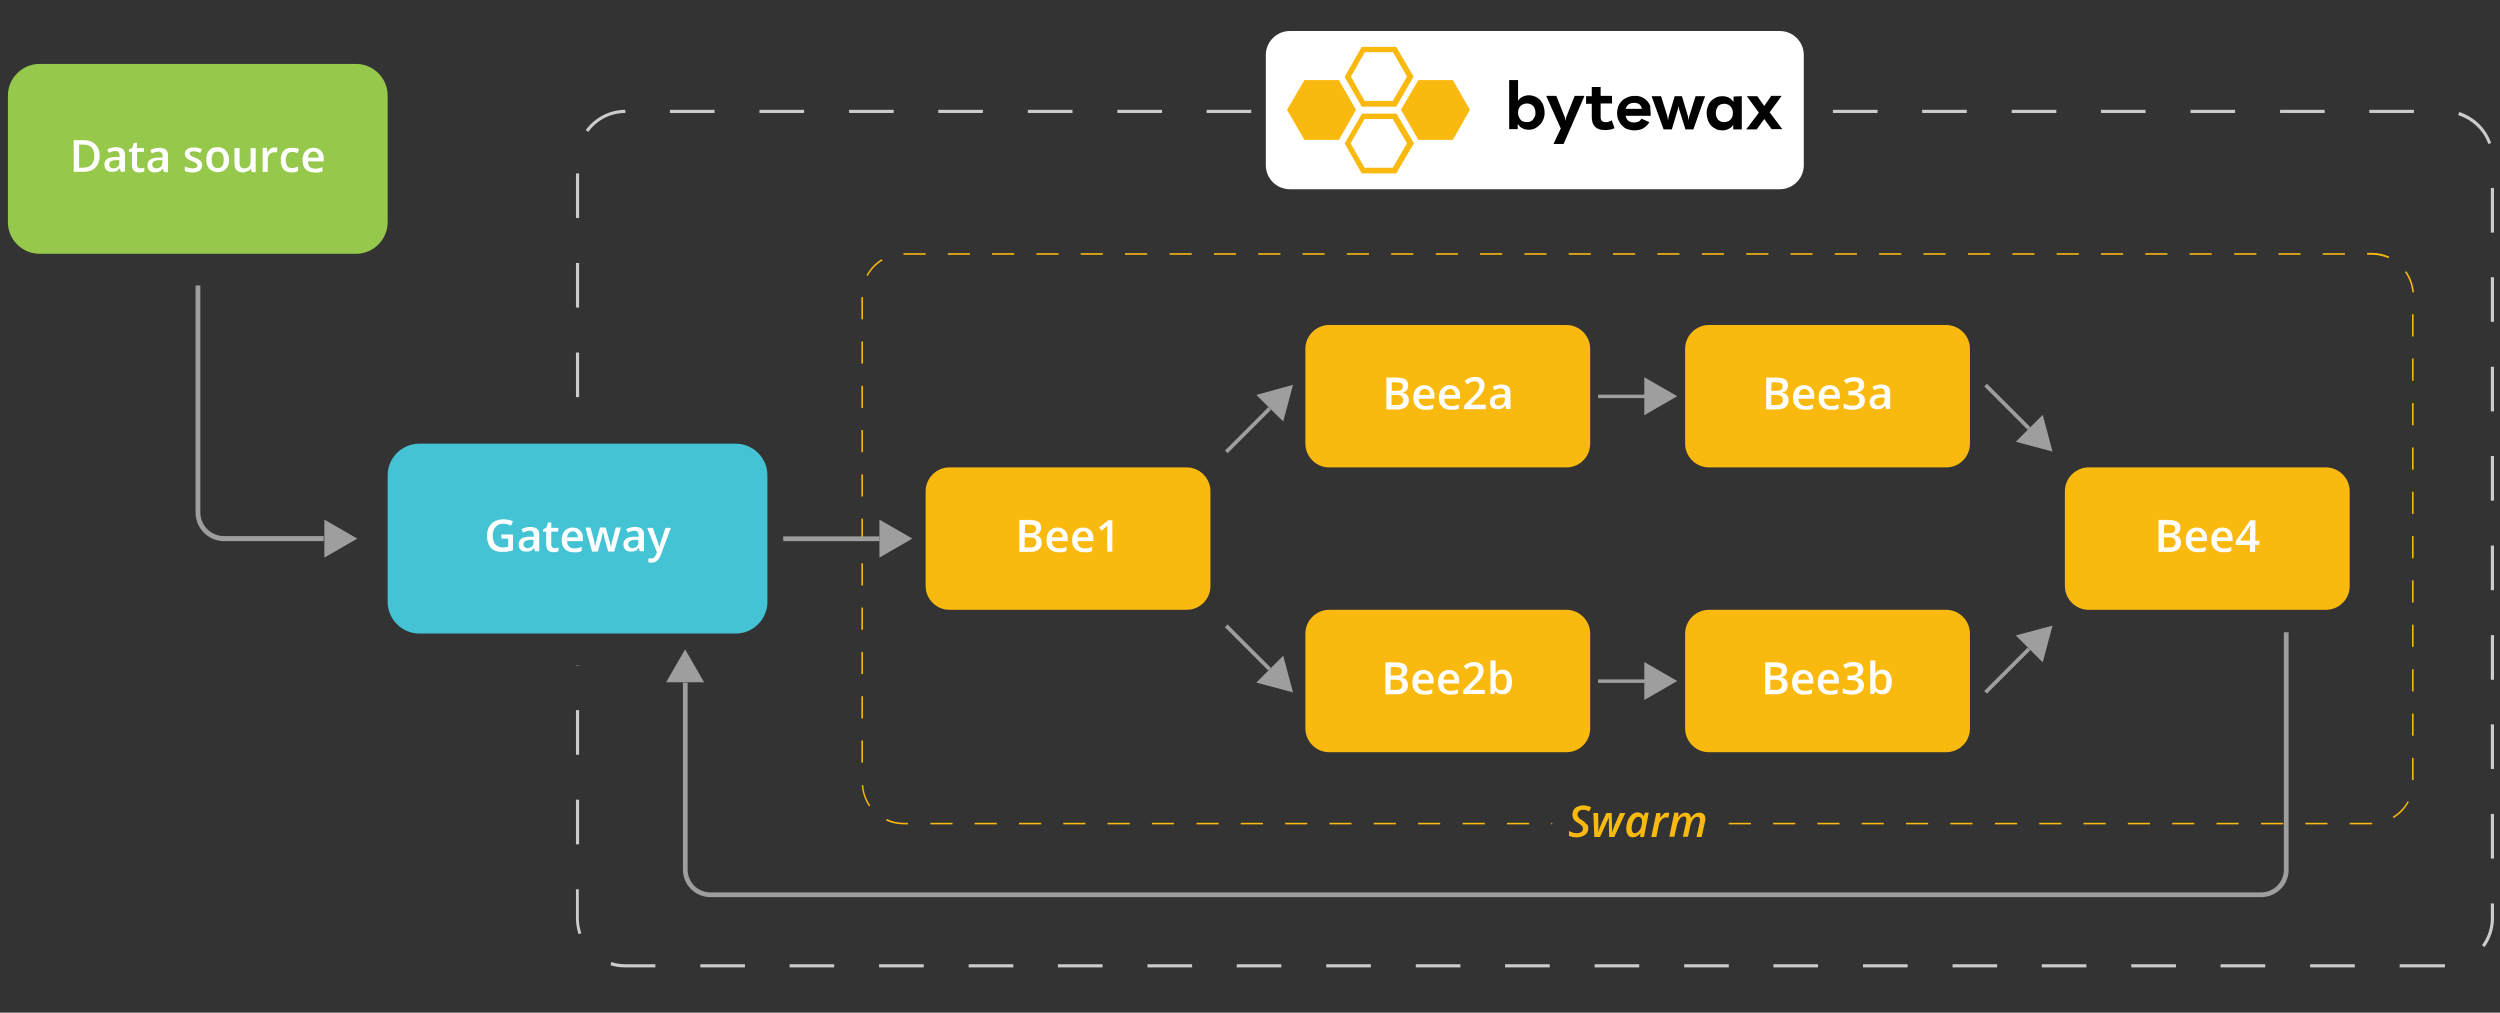 <?xml version="1.0" encoding="utf-8"?>
<!-- Generator: Adobe Illustrator 25.4.1, SVG Export Plug-In . SVG Version: 6.00 Build 0)  -->
<svg version="1.1" id="Warstwa_1" xmlns="http://www.w3.org/2000/svg" xmlns:xlink="http://www.w3.org/1999/xlink" x="0px" y="0px"
	 viewBox="0 0 790 320" style="enable-background:new 0 0 790 320;" xml:space="preserve">
<rect x="0" y="0" width="790" height="320" fill="#333333" stroke="none"/>
<style type="text/css">
	.st0{fill:#96C84B;}
	.st1{fill:#FFFFFF;}
	.st2{fill:#CCCCCC;}
	.st3{fill:#FAB90F;}
	.st4{fill:#44C3D4;}
	.st5{fill:#9E9E9E;}
	.st6{fill-rule:evenodd;clip-rule:evenodd;fill:#9E9E9E;}
</style>
<g>
	<path class="st0" d="M112.5,80.2h-100c-5.5,0-10-4.5-10-10v-40c0-5.5,4.5-10,10-10h100c5.5,0,10,4.5,10,10v40
		C122.5,75.7,118,80.2,112.5,80.2z"/>
	<g>
		<path class="st1" d="M31.5,49.2c0,1.6-0.5,2.9-1.4,3.8c-0.9,0.9-2.2,1.3-4,1.3h-2.8v-10h3.1c1.6,0,2.8,0.4,3.7,1.3
			S31.5,47.7,31.5,49.2z M29.8,49.3c0-2.4-1.1-3.6-3.4-3.6H25V53h1.2C28.5,53,29.8,51.7,29.8,49.3z"/>
		<path class="st1" d="M38.2,54.3l-0.3-1.1h-0.1c-0.4,0.5-0.7,0.8-1.1,0.9c-0.4,0.2-0.8,0.2-1.4,0.2c-0.7,0-1.3-0.2-1.7-0.6
			S33,52.7,33,52c0-0.8,0.3-1.4,0.9-1.8s1.5-0.6,2.6-0.6h1.3v-0.4c0-0.5-0.1-0.8-0.3-1.1c-0.2-0.2-0.6-0.4-1-0.4s-0.8,0.1-1.1,0.2
			s-0.7,0.2-1,0.4l-0.5-1.1c0.4-0.2,0.9-0.4,1.3-0.5c0.5-0.1,0.9-0.2,1.4-0.2c1,0,1.7,0.2,2.2,0.6s0.7,1.1,0.7,2v5.1L38.2,54.3
			L38.2,54.3z M35.8,53.2c0.6,0,1.1-0.2,1.4-0.5c0.4-0.3,0.5-0.8,0.5-1.4v-0.7h-1c-0.8,0-1.3,0.2-1.7,0.4c-0.3,0.2-0.5,0.6-0.5,1
			c0,0.3,0.1,0.6,0.3,0.8C35.1,53.1,35.4,53.2,35.8,53.2z"/>
		<path class="st1" d="M44.4,53.2c0.4,0,0.8-0.1,1.2-0.2v1.2c-0.2,0.1-0.4,0.1-0.7,0.2c-0.3,0.1-0.6,0.1-0.9,0.1
			c-1.5,0-2.3-0.8-2.3-2.4V48h-1v-0.7l1.1-0.6l0.5-1.6h1v1.7h2.2V48h-2.2v4c0,0.4,0.1,0.7,0.3,0.9C43.8,53.1,44.1,53.2,44.4,53.2z"
			/>
		<path class="st1" d="M51.8,54.3l-0.3-1h-0.1c-0.4,0.5-0.7,0.8-1.1,0.9c-0.3,0.2-0.8,0.3-1.4,0.3c-0.7,0-1.3-0.2-1.7-0.6
			s-0.6-1-0.6-1.7c0-0.8,0.3-1.4,0.9-1.8s1.5-0.6,2.6-0.6h1.3v-0.4c0-0.5-0.1-0.8-0.3-1.1c-0.2-0.2-0.6-0.4-1-0.4S49.3,48,49,48.1
			s-0.7,0.2-1,0.4l-0.5-1.1c0.4-0.2,0.9-0.4,1.3-0.5c0.5-0.1,0.9-0.2,1.4-0.2c1,0,1.7,0.2,2.2,0.6s0.7,1.1,0.7,2v5.1h-1.3V54.3z
			 M49.4,53.2c0.6,0,1.1-0.2,1.4-0.5c0.4-0.3,0.5-0.8,0.5-1.4v-0.7h-1c-0.8,0-1.3,0.2-1.7,0.4c-0.3,0.2-0.5,0.6-0.5,1
			c0,0.3,0.1,0.6,0.3,0.8C48.7,53.1,49,53.2,49.4,53.2z"/>
		<path class="st1" d="M63.9,52.2c0,0.7-0.3,1.3-0.8,1.7s-1.3,0.6-2.3,0.6S59,54.3,58.4,54v-1.4c0.9,0.4,1.7,0.6,2.5,0.6
			c1,0,1.5-0.3,1.5-0.9c0-0.2-0.1-0.4-0.2-0.5s-0.3-0.3-0.5-0.4s-0.6-0.3-1-0.5c-0.9-0.3-1.5-0.7-1.8-1s-0.5-0.8-0.5-1.3
			c0-0.6,0.3-1.1,0.8-1.5s1.2-0.5,2.1-0.5c0.9,0,1.7,0.2,2.5,0.5l-0.5,1.2c-0.8-0.3-1.5-0.5-2.1-0.5c-0.8,0-1.3,0.2-1.3,0.7
			c0,0.2,0.1,0.4,0.3,0.6s0.7,0.4,1.4,0.7c0.6,0.2,1.1,0.5,1.4,0.7s0.5,0.4,0.6,0.7C63.8,51.5,63.9,51.8,63.9,52.2z"/>
		<path class="st1" d="M72.4,50.5c0,1.2-0.3,2.2-1,2.9s-1.5,1-2.6,1c-0.7,0-1.3-0.2-1.9-0.5s-1-0.8-1.3-1.4
			c-0.3-0.6-0.4-1.3-0.4-2.1c0-1.2,0.3-2.2,0.9-2.9c0.6-0.7,1.5-1,2.7-1c1.1,0,2,0.4,2.6,1.1C72,48.4,72.4,49.3,72.4,50.5z
			 M66.9,50.5c0,1.7,0.6,2.6,1.9,2.6s1.9-0.9,1.9-2.6c0-1.7-0.6-2.6-1.9-2.6c-0.7,0-1.2,0.2-1.5,0.7S66.9,49.7,66.9,50.5z"/>
		<path class="st1" d="M79.5,54.3l-0.2-1h-0.1c-0.2,0.4-0.5,0.6-1,0.8s-0.8,0.4-1.3,0.4c-0.9,0-1.6-0.2-2.1-0.7s-0.7-1.1-0.7-2.1
			v-4.9h1.6v4.7c0,0.6,0.1,1,0.4,1.3c0.2,0.3,0.6,0.4,1.1,0.4c0.7,0,1.2-0.2,1.5-0.6c0.3-0.4,0.5-1.1,0.5-2v-3.8h1.6v7.6h-1.3V54.3z
			"/>
		<path class="st1" d="M86.9,46.6c0.3,0,0.6,0,0.8,0.1l-0.2,1.5c-0.2-0.1-0.5-0.1-0.7-0.1c-0.6,0-1.2,0.2-1.6,0.6s-0.6,1-0.6,1.6v4
			H83v-7.6h1.3l0.2,1.3h0.1c0.3-0.5,0.6-0.8,1-1.1S86.5,46.6,86.9,46.6z"/>
		<path class="st1" d="M92.2,54.5c-1.1,0-2-0.3-2.6-1s-0.9-1.6-0.9-2.9c0-1.3,0.3-2.2,0.9-2.9s1.5-1,2.7-1c0.8,0,1.5,0.1,2.2,0.4
			L94,48.4c-0.7-0.3-1.2-0.4-1.7-0.4c-1.3,0-2,0.9-2,2.6c0,0.8,0.2,1.5,0.5,1.9s0.8,0.6,1.4,0.6c0.7,0,1.4-0.2,2-0.5V54
			c-0.3,0.2-0.6,0.3-0.9,0.4S92.6,54.5,92.2,54.5z"/>
		<path class="st1" d="M99.4,54.5c-1.2,0-2.1-0.3-2.8-1c-0.7-0.7-1-1.6-1-2.8s0.3-2.2,0.9-2.9s1.5-1.1,2.5-1.1s1.8,0.3,2.4,0.9
			s0.9,1.4,0.9,2.5V51h-5c0,0.7,0.2,1.3,0.6,1.7s0.9,0.6,1.6,0.6c0.4,0,0.9,0,1.2-0.1c0.4-0.1,0.8-0.2,1.2-0.4v1.3
			c-0.4,0.2-0.8,0.3-1.2,0.4S99.9,54.5,99.4,54.5z M99.1,47.9c-0.5,0-0.9,0.2-1.2,0.5s-0.5,0.8-0.6,1.4h3.4c0-0.6-0.2-1.1-0.5-1.4
			C100,48,99.6,47.9,99.1,47.9z"/>
	</g>
</g>
<g>
	<rect x="353.1" y="34.7" class="st2" width="14.1" height="1"/>
	<rect x="277.8" y="304.7" class="st2" width="14.1" height="1"/>
	<rect x="362.6" y="304.7" class="st2" width="14.1" height="1"/>
	<rect x="296.5" y="34.7" class="st2" width="14.1" height="1"/>
	<rect x="381.3" y="34.7" class="st2" width="14.1" height="1"/>
	<rect x="324.8" y="34.7" class="st2" width="14.1" height="1"/>
	<rect x="306.1" y="304.7" class="st2" width="14.1" height="1"/>
	<rect x="494.4" y="34.7" class="st2" width="14.1" height="1"/>
	<rect x="447.4" y="304.7" class="st2" width="14.1" height="1"/>
	<rect x="466.1" y="34.7" class="st2" width="14.1" height="1"/>
	<rect x="390.8" y="304.7" class="st2" width="14.1" height="1"/>
	<rect x="437.8" y="34.7" class="st2" width="14.1" height="1"/>
	<rect x="419.1" y="304.7" class="st2" width="14.1" height="1"/>
	<rect x="409.6" y="34.7" class="st2" width="14.1" height="1"/>
	<rect x="334.3" y="304.7" class="st2" width="14.1" height="1"/>
	<rect x="211.7" y="34.7" class="st2" width="14.1" height="1"/>
	<rect x="182" y="210.2" class="st2" width="1" height="0.1"/>
	<path class="st2" d="M197.6,35.7l0-1c-4.9,0-9.6,2.4-12.5,6.4l0.8,0.6C188.6,37.9,193,35.7,197.6,35.7z"/>
	<rect x="182" y="54.8" class="st2" width="1" height="14.1"/>
	<rect x="240" y="34.7" class="st2" width="14.1" height="1"/>
	<rect x="182" y="252.7" class="st2" width="1" height="14.1"/>
	<rect x="268.3" y="34.7" class="st2" width="14.1" height="1"/>
	<rect x="182" y="224.4" class="st2" width="1" height="14.1"/>
	<rect x="221.3" y="304.7" class="st2" width="14.1" height="1"/>
	<rect x="249.5" y="304.7" class="st2" width="14.1" height="1"/>
	<path class="st2" d="M193.2,304l-0.3,1c1.5,0.5,3.1,0.7,4.7,0.7h9.5v-1h-9.5C196.1,304.7,194.6,304.5,193.2,304z"/>
	<path class="st2" d="M183,281h-1v9.1c0,1.7,0.3,3.4,0.8,5.1l0.9-0.3c-0.5-1.5-0.8-3.1-0.8-4.7V281z"/>
	<rect x="182" y="83.1" class="st2" width="1" height="14.1"/>
	<rect x="182" y="111.4" class="st2" width="1" height="14.1"/>
	<rect x="475.6" y="304.7" class="st2" width="14.1" height="1"/>
	<rect x="787.1" y="228.9" class="st2" width="1" height="14.1"/>
	<path class="st2" d="M787.2,45.2c-1.6-4.7-5.4-8.3-10.1-9.8l-0.3,1c4.4,1.4,8,4.8,9.5,9.1L787.2,45.2z"/>
	<rect x="503.9" y="304.7" class="st2" width="14.1" height="1"/>
	<path class="st2" d="M787.1,290.2c0,3.1-1,6-2.8,8.5l0.8,0.6c1.9-2.6,3-5.8,3-9.1v-4.7h-1V290.2z"/>
	<rect x="720.5" y="34.7" class="st2" width="14.1" height="1"/>
	<rect x="730" y="304.7" class="st2" width="14.1" height="1"/>
	<rect x="748.7" y="34.7" class="st2" width="14.1" height="1"/>
	<polygon class="st2" points="758.3,304.7 758.3,305.7 772.4,305.7 772.6,305.7 772.6,304.7 	"/>
	<rect x="787.1" y="87.6" class="st2" width="1" height="14.1"/>
	<rect x="787.1" y="200.7" class="st2" width="1" height="14.1"/>
	<rect x="787.1" y="115.9" class="st2" width="1" height="14.1"/>
	<rect x="787.1" y="59.4" class="st2" width="1" height="14.1"/>
	<rect x="787.1" y="172.4" class="st2" width="1" height="14.1"/>
	<rect x="787.1" y="144.1" class="st2" width="1" height="14.1"/>
	<rect x="787.1" y="257.2" class="st2" width="1" height="14.1"/>
	<rect x="579.2" y="34.7" class="st2" width="14.1" height="1"/>
	<rect x="560.4" y="304.7" class="st2" width="14.1" height="1"/>
	<rect x="588.7" y="304.7" class="st2" width="14.1" height="1"/>
	<rect x="550.9" y="34.7" class="st2" width="14.1" height="1"/>
	<rect x="607.4" y="34.7" class="st2" width="14.1" height="1"/>
	<rect x="522.6" y="34.7" class="st2" width="14.1" height="1"/>
	<rect x="532.2" y="304.7" class="st2" width="14.1" height="1"/>
	<rect x="645.2" y="304.7" class="st2" width="14.1" height="1"/>
	<rect x="673.5" y="304.7" class="st2" width="14.1" height="1"/>
	<rect x="663.9" y="34.7" class="st2" width="14.1" height="1"/>
	<rect x="692.2" y="34.7" class="st2" width="14.1" height="1"/>
	<rect x="701.7" y="304.7" class="st2" width="14.1" height="1"/>
	<rect x="635.7" y="34.7" class="st2" width="14.1" height="1"/>
	<rect x="617" y="304.7" class="st2" width="14.1" height="1"/>
</g>
<g>
	<rect x="327.5" y="80" class="st3" width="7" height="0.5"/>
	<rect x="369.6" y="80" class="st3" width="7" height="0.5"/>
	<rect x="378.1" y="260" class="st3" width="7" height="0.5"/>
	<rect x="392.1" y="260" class="st3" width="7" height="0.5"/>
	<rect x="383.6" y="80" class="st3" width="7" height="0.5"/>
	<rect x="364" y="260" class="st3" width="7" height="0.5"/>
	<rect x="341.5" y="80" class="st3" width="7" height="0.5"/>
	<rect x="322" y="260" class="st3" width="7" height="0.5"/>
	<rect x="350" y="260" class="st3" width="7" height="0.5"/>
	<rect x="397.6" y="80" class="st3" width="7" height="0.5"/>
	<rect x="355.5" y="80" class="st3" width="7" height="0.5"/>
	<rect x="336" y="260" class="st3" width="7" height="0.5"/>
	<rect x="476.2" y="260" class="st3" width="7" height="0.5"/>
	<rect x="453.7" y="80" class="st3" width="7" height="0.5"/>
	<rect x="467.7" y="80" class="st3" width="7" height="0.5"/>
	<rect x="462.2" y="260" class="st3" width="7" height="0.5"/>
	<rect x="439.6" y="80" class="st3" width="7" height="0.5"/>
	<rect x="420.1" y="260" class="st3" width="7" height="0.5"/>
	<rect x="406.1" y="260" class="st3" width="7" height="0.5"/>
	<rect x="411.6" y="80" class="st3" width="7" height="0.5"/>
	<rect x="434.1" y="260" class="st3" width="7" height="0.5"/>
	<rect x="425.6" y="80" class="st3" width="7" height="0.5"/>
	<rect x="448.1" y="260" class="st3" width="7" height="0.5"/>
	<rect x="272.2" y="121.9" class="st3" width="0.5" height="7"/>
	<rect x="272.2" y="149.9" class="st3" width="0.5" height="7"/>
	<rect x="272.2" y="135.9" class="st3" width="0.5" height="7"/>
	<rect x="272.2" y="178" class="st3" width="0.5" height="7"/>
	<rect x="272.2" y="163.9" class="st3" width="0.5" height="7"/>
	<rect x="272.2" y="93.9" class="st3" width="0.5" height="7"/>
	<rect x="523.7" y="80" class="st3" width="7" height="0.5"/>
	<rect x="509.7" y="80" class="st3" width="7" height="0.5"/>
	<rect x="272.2" y="192" class="st3" width="0.5" height="7"/>
	<rect x="495.7" y="80" class="st3" width="7" height="0.5"/>
	<rect x="272.2" y="107.9" class="st3" width="0.5" height="7"/>
	<rect x="299.5" y="80" class="st3" width="7" height="0.5"/>
	<path class="st3" d="M280.2,258.8l-0.2,0.5c1.7,0.8,3.6,1.2,5.5,1.2h1.4V260h-1.4C283.7,260,281.9,259.6,280.2,258.8z"/>
	<rect x="294" y="260" class="st3" width="7" height="0.5"/>
	<polygon class="st3" points="285.5,80.5 292.5,80.5 292.5,80 285.5,80 	"/>
	<rect x="272.2" y="206" class="st3" width="0.5" height="7"/>
	<rect x="313.5" y="80" class="st3" width="7" height="0.5"/>
	<rect x="308" y="260" class="st3" width="7" height="0.5"/>
	<rect x="272.2" y="234" class="st3" width="0.5" height="7"/>
	<rect x="272.2" y="220" class="st3" width="0.5" height="7"/>
	<path class="st3" d="M272.3,248.1c0.2,2.4,1,4.7,2.3,6.7l0.4-0.3c-1.3-1.9-2.1-4.1-2.2-6.4L272.3,248.1z"/>
	<path class="st3" d="M273.8,87l0.4,0.2c1.1-2,2.7-3.7,4.7-4.9l-0.3-0.4C276.6,83.1,274.9,84.9,273.8,87z"/>
	<rect x="551.8" y="80" class="st3" width="7" height="0.5"/>
	<rect x="742.5" y="260" class="st3" width="7.1" height="0.5"/>
	<path class="st3" d="M748,80v0.5h1.5c1.8,0,3.6,0.4,5.3,1.1l0.2-0.5c-1.7-0.8-3.6-1.2-5.5-1.2H748z"/>
	<path class="st3" d="M760.4,85.7l-0.4,0.3c1.3,1.9,2.1,4.1,2.3,6.4l0.5,0C762.6,89.9,761.7,87.6,760.4,85.7z"/>
	<rect x="734" y="80" class="st3" width="7" height="0.5"/>
	<path class="st3" d="M756.1,258.1l0.3,0.4c2-1.2,3.7-3,4.8-5.1l-0.4-0.2C759.7,255.2,758.1,256.9,756.1,258.1z"/>
	<rect x="700.4" y="260" class="st3" width="7" height="0.5"/>
	<rect x="762.2" y="239.5" class="st3" width="0.5" height="7"/>
	<rect x="728.5" y="260" class="st3" width="7" height="0.5"/>
	<rect x="691.9" y="80" class="st3" width="7" height="0.5"/>
	<rect x="720" y="80" class="st3" width="7" height="0.5"/>
	<rect x="714.5" y="260" class="st3" width="7" height="0.5"/>
	<rect x="706" y="80" class="st3" width="7" height="0.5"/>
	<rect x="762.2" y="155.4" class="st3" width="0.5" height="7"/>
	<rect x="762.2" y="127.4" class="st3" width="0.5" height="7"/>
	<rect x="762.2" y="141.4" class="st3" width="0.5" height="7"/>
	<rect x="762.2" y="99.3" class="st3" width="0.5" height="7"/>
	<rect x="762.2" y="113.3" class="st3" width="0.5" height="7"/>
	<rect x="762.2" y="211.5" class="st3" width="0.5" height="7"/>
	<rect x="762.2" y="225.5" class="st3" width="0.5" height="7"/>
	<rect x="762.2" y="197.4" class="st3" width="0.5" height="7"/>
	<rect x="762.2" y="183.4" class="st3" width="0.5" height="7"/>
	<rect x="762.2" y="169.4" class="st3" width="0.5" height="7"/>
	<rect x="593.8" y="80" class="st3" width="7" height="0.5"/>
	<rect x="579.8" y="80" class="st3" width="7" height="0.5"/>
	<rect x="588.3" y="260" class="st3" width="7" height="0.5"/>
	<rect x="602.3" y="260" class="st3" width="7" height="0.5"/>
	<rect x="481.7" y="80" class="st3" width="7" height="0.5"/>
	<rect x="686.4" y="260" class="st3" width="7" height="0.5"/>
	<rect x="607.8" y="80" class="st3" width="7" height="0.5"/>
	<rect x="490.2" y="260" class="st3" width="0.3" height="0.5"/>
	<rect x="537.8" y="80" class="st3" width="7" height="0.5"/>
	<rect x="546.3" y="260" class="st3" width="7" height="0.5"/>
	<rect x="560.3" y="260" class="st3" width="7" height="0.5"/>
	<rect x="565.8" y="80" class="st3" width="7" height="0.5"/>
	<rect x="574.3" y="260" class="st3" width="7" height="0.5"/>
	<rect x="649.9" y="80" class="st3" width="7" height="0.5"/>
	<rect x="663.9" y="80" class="st3" width="7" height="0.5"/>
	<rect x="658.4" y="260" class="st3" width="7" height="0.5"/>
	<rect x="677.9" y="80" class="st3" width="7" height="0.5"/>
	<rect x="672.4" y="260" class="st3" width="7" height="0.5"/>
	<rect x="621.9" y="80" class="st3" width="7" height="0.5"/>
	<rect x="644.4" y="260" class="st3" width="7" height="0.5"/>
	<rect x="630.4" y="260" class="st3" width="7" height="0.5"/>
	<rect x="616.3" y="260" class="st3" width="7" height="0.5"/>
	<rect x="635.9" y="80" class="st3" width="7" height="0.5"/>
</g>
<g>
	<path class="st4" d="M232.5,200.2h-100c-5.5,0-10-4.5-10-10v-40c0-5.5,4.5-10,10-10h100c5.5,0,10,4.5,10,10v40
		C242.5,195.7,238,200.2,232.5,200.2z"/>
	<g>
		<path class="st1" d="M158.4,168.9h3.7v5c-0.6,0.2-1.2,0.3-1.7,0.4s-1.2,0.1-1.8,0.1c-1.5,0-2.7-0.4-3.5-1.3
			c-0.8-0.9-1.2-2.2-1.2-3.8s0.5-2.9,1.4-3.8c0.9-0.9,2.2-1.4,3.8-1.4c1,0,2,0.2,3,0.6l-0.6,1.4c-0.8-0.4-1.6-0.6-2.4-0.6
			c-1.1,0-1.9,0.3-2.5,1s-0.9,1.6-0.9,2.7c0,1.2,0.3,2.1,0.8,2.8c0.6,0.6,1.4,1,2.4,1c0.5,0,1.1-0.1,1.7-0.2v-2.6h-2.1L158.4,168.9
			L158.4,168.9z"/>
		<path class="st1" d="M169.1,174.3l-0.3-1.1h-0.1c-0.4,0.5-0.7,0.8-1.1,0.9c-0.4,0.2-0.8,0.2-1.4,0.2c-0.7,0-1.3-0.2-1.7-0.6
			s-0.6-1-0.6-1.7c0-0.8,0.3-1.4,0.9-1.8s1.5-0.6,2.6-0.6h1.3v-0.4c0-0.5-0.1-0.8-0.3-1.1c-0.2-0.2-0.6-0.4-1-0.4s-0.8,0.1-1.1,0.2
			s-0.7,0.2-1,0.4l-0.5-1.1c0.4-0.2,0.9-0.4,1.3-0.5c0.5-0.1,0.9-0.2,1.4-0.2c1,0,1.7,0.2,2.2,0.6s0.7,1.1,0.7,2v5.1h-1.3V174.3z
			 M166.7,173.2c0.6,0,1.1-0.2,1.4-0.5c0.4-0.3,0.5-0.8,0.5-1.4v-0.7h-1c-0.8,0-1.3,0.2-1.7,0.4c-0.3,0.2-0.5,0.6-0.5,1
			c0,0.3,0.1,0.6,0.3,0.8C166,173.1,166.3,173.2,166.7,173.2z"/>
		<path class="st1" d="M175.3,173.2c0.4,0,0.8-0.1,1.2-0.2v1.2c-0.2,0.1-0.4,0.1-0.7,0.2c-0.3,0.1-0.6,0.1-0.9,0.1
			c-1.5,0-2.3-0.8-2.3-2.4V168h-1v-0.7l1.1-0.6l0.5-1.6h1v1.7h2.2v1.2h-2.2v4c0,0.4,0.1,0.7,0.3,0.9
			C174.7,173.1,175,173.2,175.3,173.2z"/>
		<path class="st1" d="M181.3,174.5c-1.2,0-2.1-0.3-2.8-1s-1-1.6-1-2.8s0.3-2.2,0.9-2.9s1.5-1.1,2.5-1.1s1.8,0.3,2.4,0.9
			s0.9,1.4,0.9,2.5v0.9h-5c0,0.7,0.2,1.3,0.6,1.7c0.4,0.4,0.9,0.6,1.6,0.6c0.4,0,0.9,0,1.2-0.1c0.4-0.1,0.8-0.2,1.2-0.4v1.3
			c-0.4,0.2-0.8,0.3-1.2,0.4S181.8,174.5,181.3,174.5z M181,167.9c-0.5,0-0.9,0.2-1.2,0.5s-0.5,0.8-0.6,1.4h3.4
			c0-0.6-0.2-1.1-0.5-1.4C181.9,168,181.5,167.9,181,167.9z"/>
		<path class="st1" d="M192.2,174.3l-1-3.5c-0.1-0.4-0.3-1.2-0.6-2.6h-0.1c-0.3,1.2-0.5,2.1-0.6,2.6l-1,3.5h-1.8l-2.1-7.6h1.6l1,3.7
			c0.2,0.9,0.4,1.7,0.5,2.4l0,0c0-0.3,0.1-0.7,0.2-1.1c0.1-0.4,0.2-0.8,0.2-1l1.1-4h1.8l1.1,4c0.1,0.2,0.2,0.6,0.3,1
			s0.2,0.8,0.2,1.1h0.1c0.1-0.6,0.2-1.3,0.5-2.4l1-3.7h1.6l-2.1,7.6H192.2z"/>
		<path class="st1" d="M202.2,174.3l-0.3-1.1h-0.1c-0.4,0.5-0.7,0.8-1.1,0.9c-0.4,0.2-0.8,0.2-1.4,0.2c-0.7,0-1.3-0.2-1.7-0.6
			s-0.6-1-0.6-1.7c0-0.8,0.3-1.4,0.9-1.8s1.5-0.6,2.6-0.6h1.3v-0.4c0-0.5-0.1-0.8-0.3-1.1c-0.2-0.2-0.6-0.4-1-0.4s-0.8,0.1-1.1,0.2
			s-0.7,0.2-1,0.4l-0.5-1.1c0.4-0.2,0.9-0.4,1.3-0.5c0.5-0.1,0.9-0.2,1.4-0.2c1,0,1.7,0.2,2.2,0.6s0.7,1.1,0.7,2v5.1h-1.3V174.3z
			 M199.8,173.2c0.6,0,1.1-0.2,1.4-0.5c0.4-0.3,0.5-0.8,0.5-1.4v-0.7h-1c-0.8,0-1.3,0.2-1.7,0.4c-0.3,0.2-0.5,0.6-0.5,1
			c0,0.3,0.1,0.6,0.3,0.8C199.1,173.1,199.4,173.2,199.8,173.2z"/>
		<path class="st1" d="M204.5,166.8h1.8l1.5,4.3c0.2,0.6,0.4,1.2,0.5,1.7h0.1c0-0.3,0.1-0.6,0.2-0.9c0.1-0.4,0.7-2.1,1.7-5.1h1.7
			l-3.2,8.6c-0.6,1.6-1.6,2.4-2.9,2.4c-0.4,0-0.7,0-1-0.1v-1.3c0.2,0.1,0.5,0.1,0.8,0.1c0.8,0,1.3-0.4,1.6-1.3l0.3-0.7L204.5,166.8z
			"/>
	</g>
</g>
<g>
	<path class="st3" d="M375,192.7h-75c-4.1,0-7.5-3.4-7.5-7.5v-30c0-4.1,3.4-7.5,7.5-7.5h75c4.1,0,7.5,3.4,7.5,7.5v30
		C382.5,189.4,379.1,192.7,375,192.7z"/>
	<g>
		<path class="st1" d="M322.1,164.3h3c1.4,0,2.4,0.2,3,0.6s0.9,1,0.9,1.9c0,0.6-0.2,1.1-0.5,1.5s-0.7,0.6-1.3,0.7v0.1
			c0.7,0.1,1.2,0.4,1.5,0.8c0.3,0.4,0.5,0.9,0.5,1.6c0,0.9-0.3,1.6-0.9,2.1s-1.5,0.8-2.6,0.8h-3.6V164.3z M323.8,168.5h1.6
			c0.7,0,1.2-0.1,1.5-0.3s0.5-0.6,0.5-1.1s-0.2-0.8-0.5-1s-0.9-0.3-1.6-0.3h-1.4v2.7H323.8z M323.8,169.8v3.2h1.7
			c0.7,0,1.2-0.1,1.5-0.4c0.3-0.3,0.5-0.7,0.5-1.2s-0.2-0.9-0.5-1.2s-0.9-0.4-1.6-0.4L323.8,169.8L323.8,169.8z"/>
		<path class="st1" d="M334.5,174.5c-1.2,0-2.1-0.3-2.8-1c-0.7-0.7-1-1.6-1-2.8s0.3-2.2,0.9-2.9s1.5-1.1,2.5-1.1s1.8,0.3,2.4,0.9
			s0.9,1.4,0.9,2.5v0.9h-5c0,0.7,0.2,1.3,0.6,1.7s0.9,0.6,1.6,0.6c0.4,0,0.9,0,1.2-0.1c0.4-0.1,0.8-0.2,1.2-0.4v1.3
			c-0.4,0.2-0.8,0.3-1.2,0.4S335,174.5,334.5,174.5z M334.2,167.9c-0.5,0-0.9,0.2-1.2,0.5s-0.5,0.8-0.6,1.4h3.4
			c0-0.6-0.2-1.1-0.5-1.4C335.1,168,334.7,167.9,334.2,167.9z"/>
		<path class="st1" d="M342.6,174.5c-1.2,0-2.1-0.3-2.8-1c-0.7-0.7-1-1.6-1-2.8s0.3-2.2,0.9-2.9s1.5-1.1,2.5-1.1s1.8,0.3,2.4,0.9
			s0.9,1.4,0.9,2.5v0.9h-5c0,0.7,0.2,1.3,0.6,1.7s0.9,0.6,1.6,0.6c0.4,0,0.9,0,1.2-0.1c0.4-0.1,0.8-0.2,1.2-0.4v1.3
			c-0.4,0.2-0.8,0.3-1.2,0.4S343.1,174.5,342.6,174.5z M342.3,167.9c-0.5,0-0.9,0.2-1.2,0.5s-0.5,0.8-0.6,1.4h3.4
			c0-0.6-0.2-1.1-0.5-1.4C343.2,168,342.8,167.9,342.3,167.9z"/>
		<path class="st1" d="M351.5,174.3h-1.6v-6.5c0-0.8,0-1.4,0.1-1.8c-0.1,0.1-0.2,0.2-0.4,0.4s-0.7,0.6-1.5,1.3l-0.8-1l2.9-2.3h1.3
			V174.3z"/>
	</g>
</g>
<g>
	<path class="st3" d="M735,192.7h-75c-4.1,0-7.5-3.4-7.5-7.5v-30c0-4.1,3.4-7.5,7.5-7.5h75c4.1,0,7.5,3.4,7.5,7.5v30
		C742.5,189.4,739.1,192.7,735,192.7z"/>
	<g>
		<path class="st1" d="M682.1,164.3h3c1.4,0,2.4,0.2,3,0.6c0.6,0.4,0.9,1,0.9,1.9c0,0.6-0.2,1.1-0.5,1.5s-0.7,0.6-1.3,0.7v0.1
			c0.7,0.1,1.2,0.4,1.5,0.8c0.3,0.4,0.5,0.9,0.5,1.6c0,0.9-0.3,1.6-0.9,2.1c-0.6,0.5-1.5,0.8-2.6,0.8h-3.6L682.1,164.3L682.1,164.3z
			 M683.8,168.5h1.6c0.7,0,1.2-0.1,1.5-0.3s0.5-0.6,0.5-1.1s-0.2-0.8-0.5-1s-0.9-0.3-1.6-0.3h-1.4L683.8,168.5L683.8,168.5z
			 M683.8,169.8v3.2h1.7c0.7,0,1.2-0.1,1.5-0.4c0.3-0.3,0.5-0.7,0.5-1.2s-0.2-0.9-0.5-1.2s-0.9-0.4-1.6-0.4L683.8,169.8L683.8,169.8
			z"/>
		<path class="st1" d="M694.5,174.5c-1.2,0-2.1-0.3-2.8-1s-1-1.6-1-2.8s0.3-2.2,0.9-2.9s1.5-1.1,2.5-1.1s1.8,0.3,2.4,0.9
			c0.6,0.6,0.9,1.4,0.9,2.5v0.9h-5c0,0.7,0.2,1.3,0.6,1.7c0.4,0.4,0.9,0.6,1.6,0.6c0.4,0,0.9,0,1.2-0.1c0.4-0.1,0.8-0.2,1.2-0.4v1.3
			c-0.4,0.2-0.8,0.3-1.2,0.4C695.5,174.4,695,174.5,694.5,174.5z M694.2,167.9c-0.5,0-0.9,0.2-1.2,0.5s-0.5,0.8-0.5,1.4h3.4
			c0-0.6-0.2-1.1-0.5-1.4C695.1,168,694.7,167.9,694.2,167.9z"/>
		<path class="st1" d="M702.6,174.5c-1.2,0-2.1-0.3-2.8-1s-1-1.6-1-2.8s0.3-2.2,0.9-2.9s1.5-1.1,2.5-1.1s1.8,0.3,2.4,0.9
			c0.6,0.6,0.9,1.4,0.9,2.5v0.9h-5c0,0.7,0.2,1.3,0.6,1.7c0.4,0.4,0.9,0.6,1.6,0.6c0.4,0,0.9,0,1.2-0.1c0.4-0.1,0.8-0.2,1.2-0.4v1.3
			c-0.4,0.2-0.8,0.3-1.2,0.4C703.5,174.4,703.1,174.5,702.6,174.5z M702.3,167.9c-0.5,0-0.9,0.2-1.2,0.5s-0.5,0.8-0.5,1.4h3.4
			c0-0.6-0.2-1.1-0.5-1.4C703.2,168,702.8,167.9,702.3,167.9z"/>
		<path class="st1" d="M713.9,172.2h-1.3v2.2H711v-2.2h-4.5V171l4.6-6.6h1.6v6.5h1.3L713.9,172.2L713.9,172.2z M711,170.8v-2.5
			c0-0.9,0-1.6,0.1-2.2H711c-0.1,0.3-0.3,0.7-0.6,1.1l-2.5,3.6L711,170.8L711,170.8z"/>
	</g>
</g>
<g>
	<path class="st3" d="M495,147.7h-75c-4.1,0-7.5-3.4-7.5-7.5v-30c0-4.1,3.4-7.5,7.5-7.5h75c4.1,0,7.5,3.4,7.5,7.5v30
		C502.5,144.4,499.1,147.7,495,147.7z"/>
	<g>
		<path class="st1" d="M438.1,119.3h3c1.4,0,2.4,0.2,3,0.6s0.9,1,0.9,1.9c0,0.6-0.2,1.1-0.5,1.5s-0.7,0.6-1.3,0.7v0.1
			c0.7,0.1,1.2,0.4,1.5,0.8s0.5,0.9,0.5,1.6c0,0.9-0.3,1.6-0.9,2.1s-1.5,0.8-2.6,0.8h-3.6V119.3z M439.7,123.5h1.6
			c0.7,0,1.2-0.1,1.5-0.3c0.3-0.2,0.5-0.6,0.5-1.1s-0.2-0.8-0.5-1s-0.9-0.3-1.6-0.3h-1.4v2.7H439.7z M439.7,124.8v3.2h1.7
			c0.7,0,1.2-0.1,1.5-0.4s0.5-0.7,0.5-1.2s-0.2-0.9-0.5-1.2s-0.9-0.4-1.6-0.4H439.7z"/>
		<path class="st1" d="M450.4,129.5c-1.2,0-2.1-0.3-2.8-1c-0.7-0.7-1-1.6-1-2.8c0-1.2,0.3-2.2,0.9-2.9s1.5-1.1,2.5-1.1
			s1.8,0.3,2.4,0.9s0.9,1.4,0.9,2.5v0.9h-5c0,0.7,0.2,1.3,0.6,1.7c0.4,0.4,0.9,0.6,1.6,0.6c0.4,0,0.9,0,1.2-0.1
			c0.4-0.1,0.8-0.2,1.2-0.4v1.3c-0.4,0.2-0.8,0.3-1.2,0.4C451.4,129.4,451,129.5,450.4,129.5z M450.2,122.9c-0.5,0-0.9,0.2-1.2,0.5
			s-0.5,0.8-0.5,1.4h3.4c0-0.6-0.2-1.1-0.5-1.4C451.1,123,450.7,122.9,450.2,122.9z"/>
		<path class="st1" d="M458.5,129.5c-1.2,0-2.1-0.3-2.8-1c-0.7-0.7-1-1.6-1-2.8c0-1.2,0.3-2.2,0.9-2.9s1.5-1.1,2.5-1.1
			s1.8,0.3,2.4,0.9s0.9,1.4,0.9,2.5v0.9h-5c0,0.7,0.2,1.3,0.6,1.7c0.4,0.4,0.9,0.6,1.6,0.6c0.4,0,0.9,0,1.2-0.1
			c0.4-0.1,0.8-0.2,1.2-0.4v1.3c-0.4,0.2-0.8,0.3-1.2,0.4C459.5,129.4,459,129.5,458.5,129.5z M458.2,122.9c-0.5,0-0.9,0.2-1.2,0.5
			s-0.5,0.8-0.5,1.4h3.4c0-0.6-0.2-1.1-0.5-1.4C459.1,123,458.7,122.9,458.2,122.9z"/>
		<path class="st1" d="M469.5,129.3h-6.8v-1.2l2.6-2.6c0.8-0.8,1.3-1.3,1.5-1.7c0.2-0.3,0.4-0.6,0.5-0.9s0.2-0.6,0.2-0.9
			c0-0.5-0.1-0.8-0.4-1.1c-0.3-0.3-0.6-0.4-1.1-0.4c-0.4,0-0.8,0.1-1.1,0.2c-0.4,0.1-0.8,0.4-1.2,0.8l-0.9-1.1
			c0.6-0.5,1.1-0.8,1.6-1s1.1-0.3,1.7-0.3c0.9,0,1.7,0.2,2.2,0.7c0.6,0.5,0.8,1.1,0.8,2c0,0.5-0.1,0.9-0.2,1.3
			c-0.2,0.4-0.4,0.8-0.7,1.3c-0.3,0.4-0.9,1-1.7,1.7l-1.7,1.7v0.1h4.7V129.3z"/>
		<path class="st1" d="M476,129.3l-0.3-1.1h-0.1c-0.4,0.5-0.7,0.8-1.1,0.9c-0.4,0.2-0.8,0.2-1.4,0.2c-0.7,0-1.3-0.2-1.7-0.6
			c-0.4-0.4-0.6-1-0.6-1.7c0-0.8,0.3-1.4,0.9-1.8s1.5-0.6,2.6-0.6h1.3v-0.4c0-0.5-0.1-0.8-0.3-1.1c-0.2-0.2-0.6-0.4-1-0.4
			s-0.8,0.1-1.1,0.2s-0.7,0.2-1,0.4l-0.5-1.1c0.4-0.2,0.9-0.4,1.3-0.5c0.5-0.1,0.9-0.2,1.4-0.2c1,0,1.7,0.2,2.2,0.6s0.7,1.1,0.7,2
			v5.1L476,129.3L476,129.3z M473.6,128.2c0.6,0,1.1-0.2,1.4-0.5c0.4-0.3,0.5-0.8,0.5-1.4v-0.7h-1c-0.8,0-1.3,0.2-1.7,0.4
			c-0.3,0.2-0.5,0.6-0.5,1c0,0.3,0.1,0.6,0.3,0.8C472.9,128.1,473.2,128.2,473.6,128.2z"/>
	</g>
</g>
<g>
	<path class="st3" d="M495,237.7h-75c-4.1,0-7.5-3.4-7.5-7.5v-30c0-4.1,3.4-7.5,7.5-7.5h75c4.1,0,7.5,3.4,7.5,7.5v30
		C502.5,234.4,499.1,237.7,495,237.7z"/>
	<g>
		<path class="st1" d="M437.8,209.3h3c1.4,0,2.4,0.2,3,0.6c0.6,0.4,0.9,1,0.9,1.9c0,0.6-0.2,1.1-0.5,1.5s-0.7,0.6-1.3,0.7v0.1
			c0.7,0.1,1.2,0.4,1.5,0.8c0.3,0.4,0.5,0.9,0.5,1.6c0,0.9-0.3,1.6-0.9,2.1s-1.5,0.8-2.6,0.8h-3.6V209.3z M439.4,213.5h1.6
			c0.7,0,1.2-0.1,1.5-0.3s0.5-0.6,0.5-1.1s-0.2-0.8-0.5-1s-0.9-0.3-1.6-0.3h-1.4v2.7H439.4z M439.4,214.8v3.2h1.7
			c0.7,0,1.2-0.1,1.5-0.4c0.3-0.3,0.5-0.7,0.5-1.2s-0.2-0.9-0.5-1.2s-0.9-0.4-1.6-0.4L439.4,214.8L439.4,214.8z"/>
		<path class="st1" d="M450.1,219.5c-1.2,0-2.1-0.3-2.8-1c-0.7-0.7-1-1.6-1-2.8s0.3-2.2,0.9-2.9s1.5-1.1,2.5-1.1s1.8,0.3,2.4,0.9
			c0.6,0.6,0.9,1.4,0.9,2.5v0.9h-5c0,0.7,0.2,1.3,0.6,1.7s0.9,0.6,1.6,0.6c0.4,0,0.9,0,1.2-0.1c0.4-0.1,0.8-0.2,1.2-0.4v1.3
			c-0.4,0.2-0.8,0.3-1.2,0.4C451.1,219.4,450.7,219.5,450.1,219.5z M449.9,212.9c-0.5,0-0.9,0.2-1.2,0.5s-0.5,0.8-0.5,1.4h3.4
			c0-0.6-0.2-1.1-0.5-1.4C450.8,213,450.4,212.9,449.9,212.9z"/>
		<path class="st1" d="M458.2,219.5c-1.2,0-2.1-0.3-2.8-1c-0.7-0.7-1-1.6-1-2.8s0.3-2.2,0.9-2.9s1.5-1.1,2.5-1.1s1.8,0.3,2.4,0.9
			c0.6,0.6,0.9,1.4,0.9,2.5v0.9h-5c0,0.7,0.2,1.3,0.6,1.7s0.9,0.6,1.6,0.6c0.4,0,0.9,0,1.2-0.1c0.4-0.1,0.8-0.2,1.2-0.4v1.3
			c-0.4,0.2-0.8,0.3-1.2,0.4C459.2,219.4,458.7,219.5,458.2,219.5z M457.9,212.9c-0.5,0-0.9,0.2-1.2,0.5s-0.5,0.8-0.5,1.4h3.4
			c0-0.6-0.2-1.1-0.5-1.4C458.8,213,458.4,212.9,457.9,212.9z"/>
		<path class="st1" d="M469.2,219.3h-6.8v-1.2l2.6-2.6c0.8-0.8,1.3-1.3,1.5-1.7c0.2-0.3,0.4-0.6,0.5-0.9c0.1-0.3,0.2-0.6,0.2-0.9
			c0-0.5-0.1-0.8-0.4-1.1s-0.6-0.4-1.1-0.4c-0.4,0-0.8,0.1-1.1,0.2c-0.4,0.1-0.8,0.4-1.2,0.8l-0.9-1c0.6-0.5,1.1-0.8,1.6-1
			s1.1-0.3,1.7-0.3c0.9,0,1.7,0.2,2.2,0.7c0.6,0.5,0.8,1.1,0.8,2c0,0.5-0.1,0.9-0.2,1.3c-0.2,0.4-0.4,0.8-0.7,1.3
			c-0.3,0.4-0.9,1-1.7,1.7l-1.7,1.7v0.1h4.7L469.2,219.3L469.2,219.3z"/>
		<path class="st1" d="M474.8,211.6c0.9,0,1.7,0.3,2.2,1s0.8,1.6,0.8,2.9c0,1.2-0.3,2.2-0.8,2.9s-1.3,1-2.2,1c-1,0-1.7-0.3-2.2-1
			h-0.1l-0.3,0.9H471v-10.6h1.6v2.5c0,0.2,0,0.5,0,0.8c0,0.4,0,0.6,0,0.7h0.1C473.1,212,473.8,211.6,474.8,211.6z M474.4,212.9
			c-0.6,0-1.1,0.2-1.4,0.6c-0.3,0.4-0.4,1-0.4,1.9v0.1c0,0.9,0.1,1.6,0.4,2s0.8,0.6,1.4,0.6s1-0.2,1.3-0.7s0.4-1.1,0.4-2
			C476.2,213.8,475.6,212.9,474.4,212.9z"/>
	</g>
</g>
<g>
	<path class="st3" d="M615,147.7h-75c-4.1,0-7.5-3.4-7.5-7.5v-30c0-4.1,3.4-7.5,7.5-7.5h75c4.1,0,7.5,3.4,7.5,7.5v30
		C622.5,144.4,619.1,147.7,615,147.7z"/>
	<g>
		<path class="st1" d="M558.1,119.3h3c1.4,0,2.4,0.2,3,0.6s0.9,1,0.9,1.9c0,0.6-0.2,1.1-0.5,1.5s-0.7,0.6-1.3,0.7v0.1
			c0.7,0.1,1.2,0.4,1.5,0.8s0.5,0.9,0.5,1.6c0,0.9-0.3,1.6-0.9,2.1c-0.6,0.5-1.5,0.8-2.6,0.8h-3.6L558.1,119.3L558.1,119.3z
			 M559.7,123.5h1.6c0.7,0,1.2-0.1,1.5-0.3c0.3-0.2,0.5-0.6,0.5-1.1s-0.2-0.8-0.5-1s-0.9-0.3-1.6-0.3h-1.4L559.7,123.5L559.7,123.5z
			 M559.7,124.8v3.2h1.7c0.7,0,1.2-0.1,1.5-0.4s0.5-0.7,0.5-1.2s-0.2-0.9-0.5-1.2s-0.9-0.4-1.6-0.4H559.7z"/>
		<path class="st1" d="M570.4,129.5c-1.2,0-2.1-0.3-2.8-1s-1-1.6-1-2.8c0-1.2,0.3-2.2,0.9-2.9s1.5-1.1,2.5-1.1s1.8,0.3,2.4,0.9
			c0.6,0.6,0.9,1.4,0.9,2.5v0.9h-5c0,0.7,0.2,1.3,0.6,1.7c0.4,0.4,0.9,0.6,1.6,0.6c0.4,0,0.9,0,1.2-0.1c0.4-0.1,0.8-0.2,1.2-0.4v1.3
			c-0.4,0.2-0.8,0.3-1.2,0.4C571.4,129.4,571,129.5,570.4,129.5z M570.2,122.9c-0.5,0-0.9,0.2-1.2,0.5s-0.5,0.8-0.5,1.4h3.4
			c0-0.6-0.2-1.1-0.5-1.4C571.1,123,570.7,122.9,570.2,122.9z"/>
		<path class="st1" d="M578.5,129.5c-1.2,0-2.1-0.3-2.8-1s-1-1.6-1-2.8c0-1.2,0.3-2.2,0.9-2.9s1.5-1.1,2.5-1.1s1.8,0.3,2.4,0.9
			c0.6,0.6,0.9,1.4,0.9,2.5v0.9h-5c0,0.7,0.2,1.3,0.6,1.7c0.4,0.4,0.9,0.6,1.6,0.6c0.4,0,0.9,0,1.2-0.1c0.4-0.1,0.8-0.2,1.2-0.4v1.3
			c-0.4,0.2-0.8,0.3-1.2,0.4C579.5,129.4,579,129.5,578.5,129.5z M578.2,122.9c-0.5,0-0.9,0.2-1.2,0.5s-0.5,0.8-0.5,1.4h3.4
			c0-0.6-0.2-1.1-0.5-1.4C579.1,123,578.7,122.9,578.2,122.9z"/>
		<path class="st1" d="M589.1,121.6c0,0.6-0.2,1.2-0.6,1.6c-0.4,0.4-0.9,0.7-1.6,0.9v0.1c0.8,0.1,1.4,0.3,1.8,0.7
			c0.4,0.4,0.6,0.9,0.6,1.6c0,1-0.3,1.7-1,2.2s-1.6,0.8-2.9,0.8c-1.1,0-2-0.2-2.8-0.5v-1.5c0.4,0.2,0.9,0.4,1.3,0.5
			c0.5,0.1,0.9,0.2,1.4,0.2c0.8,0,1.4-0.1,1.7-0.4c0.3-0.3,0.6-0.7,0.6-1.3c0-0.5-0.2-0.9-0.6-1.2s-1.1-0.4-2-0.4h-0.9v-1.4h0.9
			c1.6,0,2.4-0.6,2.4-1.7c0-0.4-0.1-0.8-0.4-1c-0.3-0.2-0.7-0.3-1.2-0.3c-0.4,0-0.7,0.1-1.1,0.2c-0.4,0.1-0.8,0.3-1.2,0.6l-0.8-1.1
			c0.9-0.7,2-1,3.2-1c1,0,1.8,0.2,2.4,0.6C588.9,120.3,589.1,120.9,589.1,121.6z"/>
		<path class="st1" d="M596,129.3l-0.3-1.1h-0.1c-0.4,0.5-0.7,0.8-1.1,0.9c-0.4,0.2-0.8,0.2-1.4,0.2c-0.7,0-1.3-0.2-1.7-0.6
			c-0.4-0.4-0.6-1-0.6-1.7c0-0.8,0.3-1.4,0.9-1.8c0.6-0.4,1.5-0.6,2.6-0.6h1.3v-0.4c0-0.5-0.1-0.8-0.3-1.1c-0.2-0.2-0.6-0.4-1-0.4
			s-0.8,0.1-1.1,0.2s-0.7,0.2-1,0.4l-0.5-1.1c0.4-0.2,0.9-0.4,1.3-0.5c0.5-0.1,0.9-0.2,1.4-0.2c1,0,1.7,0.2,2.2,0.6s0.7,1.1,0.7,2
			v5.1L596,129.3L596,129.3z M593.6,128.2c0.6,0,1.1-0.2,1.4-0.5c0.4-0.3,0.5-0.8,0.5-1.4v-0.7h-1c-0.8,0-1.3,0.2-1.7,0.4
			c-0.3,0.2-0.5,0.6-0.5,1c0,0.3,0.1,0.6,0.3,0.8C592.9,128.1,593.2,128.2,593.6,128.2z"/>
	</g>
</g>
<g>
	<path class="st3" d="M615,237.7h-75c-4.1,0-7.5-3.4-7.5-7.5v-30c0-4.1,3.4-7.5,7.5-7.5h75c4.1,0,7.5,3.4,7.5,7.5v30
		C622.5,234.4,619.1,237.7,615,237.7z"/>
	<g>
		<path class="st1" d="M557.8,209.3h3c1.4,0,2.4,0.2,3,0.6c0.6,0.4,0.9,1,0.9,1.9c0,0.6-0.2,1.1-0.5,1.5s-0.7,0.6-1.3,0.7v0.1
			c0.7,0.1,1.2,0.4,1.5,0.8c0.3,0.4,0.5,0.9,0.5,1.6c0,0.9-0.3,1.6-0.9,2.1c-0.6,0.5-1.5,0.8-2.6,0.8h-3.6L557.8,209.3L557.8,209.3z
			 M559.4,213.5h1.6c0.7,0,1.2-0.1,1.5-0.3s0.5-0.6,0.5-1.1s-0.2-0.8-0.5-1s-0.9-0.3-1.6-0.3h-1.4L559.4,213.5L559.4,213.5z
			 M559.4,214.8v3.2h1.7c0.7,0,1.2-0.1,1.5-0.4c0.3-0.3,0.5-0.7,0.5-1.2s-0.2-0.9-0.5-1.2s-0.9-0.4-1.6-0.4L559.4,214.8L559.4,214.8
			z"/>
		<path class="st1" d="M570.1,219.5c-1.2,0-2.1-0.3-2.8-1s-1-1.6-1-2.8s0.3-2.2,0.9-2.9s1.5-1.1,2.5-1.1s1.8,0.3,2.4,0.9
			c0.6,0.6,0.9,1.4,0.9,2.5v0.9h-5c0,0.7,0.2,1.3,0.6,1.7c0.4,0.4,0.9,0.6,1.6,0.6c0.4,0,0.9,0,1.2-0.1c0.4-0.1,0.8-0.2,1.2-0.4v1.3
			c-0.4,0.2-0.8,0.3-1.2,0.4C571.1,219.4,570.7,219.5,570.1,219.5z M569.9,212.9c-0.5,0-0.9,0.2-1.2,0.5s-0.5,0.8-0.5,1.4h3.4
			c0-0.6-0.2-1.1-0.5-1.4C570.8,213,570.4,212.9,569.9,212.9z"/>
		<path class="st1" d="M578.2,219.5c-1.2,0-2.1-0.3-2.8-1s-1-1.6-1-2.8s0.3-2.2,0.9-2.9s1.5-1.1,2.5-1.1s1.8,0.3,2.4,0.9
			c0.6,0.6,0.9,1.4,0.9,2.5v0.9h-5c0,0.7,0.2,1.3,0.6,1.7c0.4,0.4,0.9,0.6,1.6,0.6c0.4,0,0.9,0,1.2-0.1c0.4-0.1,0.8-0.2,1.2-0.4v1.3
			c-0.4,0.2-0.8,0.3-1.2,0.4C579.2,219.4,578.7,219.5,578.2,219.5z M577.9,212.9c-0.5,0-0.9,0.2-1.2,0.5s-0.5,0.8-0.5,1.4h3.4
			c0-0.6-0.2-1.1-0.5-1.4C578.8,213,578.4,212.9,577.9,212.9z"/>
		<path class="st1" d="M588.8,211.6c0,0.6-0.2,1.2-0.6,1.6c-0.4,0.4-0.9,0.7-1.6,0.9v0.1c0.8,0.1,1.4,0.3,1.8,0.7
			c0.4,0.4,0.6,0.9,0.6,1.6c0,1-0.3,1.7-1,2.2s-1.6,0.8-2.9,0.8c-1.1,0-2-0.2-2.8-0.5v-1.5c0.4,0.2,0.9,0.4,1.3,0.5
			c0.5,0.1,0.9,0.2,1.4,0.2c0.8,0,1.4-0.1,1.7-0.4s0.6-0.7,0.6-1.3c0-0.5-0.2-0.9-0.6-1.2s-1.1-0.4-2-0.4h-0.9v-1.4h0.9
			c1.6,0,2.4-0.6,2.4-1.7c0-0.4-0.1-0.8-0.4-1c-0.3-0.2-0.7-0.3-1.2-0.3c-0.4,0-0.7,0.1-1.1,0.2c-0.4,0.1-0.8,0.3-1.2,0.6l-0.8-1.1
			c0.9-0.7,2-1,3.2-1c1,0,1.8,0.2,2.4,0.6C588.6,210.3,588.8,210.9,588.8,211.6z"/>
		<path class="st1" d="M594.8,211.6c0.9,0,1.7,0.3,2.2,1s0.8,1.6,0.8,2.9c0,1.2-0.3,2.2-0.8,2.9s-1.3,1-2.2,1c-1,0-1.7-0.3-2.2-1
			h-0.1l-0.3,0.9H591v-10.6h1.6v2.5c0,0.2,0,0.5,0,0.8c0,0.4,0,0.6,0,0.7h0.1C593.1,212,593.8,211.6,594.8,211.6z M594.4,212.9
			c-0.6,0-1.1,0.2-1.4,0.6c-0.3,0.4-0.4,1-0.4,1.9v0.1c0,0.9,0.1,1.6,0.4,2c0.3,0.4,0.8,0.6,1.4,0.6c0.6,0,1-0.2,1.3-0.7
			s0.4-1.1,0.4-2C596.2,213.8,595.6,212.9,594.4,212.9z"/>
	</g>
</g>
<g>
	<g>
		<path class="st3" d="M501.9,261.6c0,1-0.3,1.7-1,2.2s-1.6,0.8-2.7,0.8c-1,0-1.8-0.2-2.4-0.5v-1.5c0.8,0.4,1.6,0.7,2.4,0.7
			c0.6,0,1.1-0.1,1.5-0.4s0.5-0.6,0.5-1.1c0-0.3-0.1-0.6-0.3-0.8c-0.2-0.2-0.6-0.6-1.2-0.9c-0.5-0.3-0.8-0.6-1.1-0.8
			c-0.2-0.3-0.4-0.5-0.5-0.8s-0.2-0.6-0.2-1c0-0.6,0.1-1.1,0.4-1.6s0.7-0.8,1.2-1s1.1-0.4,1.7-0.4c0.9,0,1.8,0.2,2.6,0.6l-0.6,1.3
			c-0.7-0.4-1.4-0.5-2-0.5c-0.5,0-0.9,0.1-1.2,0.4s-0.5,0.6-0.5,1c0,0.2,0,0.4,0.1,0.6c0.1,0.2,0.2,0.3,0.3,0.5
			c0.1,0.1,0.4,0.4,0.9,0.7c0.7,0.4,1.2,0.9,1.5,1.3C501.7,260.5,501.9,261,501.9,261.6z"/>
		<path class="st3" d="M508.5,264.5l-0.1-4.3v-0.5v-1.4c-0.1,0.3-0.2,0.6-0.4,0.9c-0.1,0.3-0.9,2-2.4,5.3h-1.8l-0.3-7.6h1.5l0.1,4.4
			c0,0.4,0,1-0.1,1.7l0,0c0.3-0.8,0.5-1.4,0.7-1.9l1.9-4.2h1.7l0.1,4.1v0.4v1.6l0,0c0.1-0.2,0.2-0.6,0.4-1.1
			c0.2-0.5,0.3-0.9,0.4-1.1c0.1-0.3,0.7-1.5,1.7-3.9h1.7l-3.5,7.6H508.5z"/>
		<path class="st3" d="M516,264.6c-0.6,0-1.2-0.2-1.5-0.7c-0.4-0.5-0.6-1.1-0.6-2c0-0.9,0.2-1.8,0.5-2.6c0.3-0.8,0.8-1.4,1.3-1.9
			c0.6-0.5,1.2-0.7,1.8-0.7c0.4,0,0.8,0.1,1.1,0.3c0.3,0.2,0.6,0.5,0.7,0.9h0.1l0.4-1.1h1.2l-1.5,7.7h-1.2l0.1-1.2l0,0
			C517.6,264.2,516.8,264.6,516,264.6z M516.6,263.3c0.4,0,0.7-0.2,1.1-0.5c0.4-0.4,0.7-0.8,0.9-1.4c0.2-0.6,0.3-1.2,0.3-1.9
			c0-0.4-0.1-0.7-0.3-1c-0.2-0.2-0.5-0.4-0.8-0.4c-0.4,0-0.8,0.2-1.1,0.5c-0.3,0.4-0.6,0.8-0.8,1.4c-0.2,0.6-0.3,1.2-0.3,1.9
			c0,0.5,0.1,0.8,0.3,1C516,263.2,516.2,263.3,516.6,263.3z"/>
		<path class="st3" d="M526.8,256.8c0.3,0,0.5,0,0.7,0.1l-0.3,1.5c-0.2-0.1-0.5-0.1-0.7-0.1c-0.6,0-1.1,0.3-1.5,0.8
			c-0.5,0.5-0.8,1.2-0.9,2l-0.7,3.4h-1.6l1.6-7.6h1.3l-0.1,1.4h0.1c0.4-0.5,0.8-0.9,1.1-1.2C526.1,256.8,526.4,256.8,526.8,256.8z"
			/>
		<path class="st3" d="M532.6,256.8c1,0,1.6,0.5,1.7,1.6h0.1c0.3-0.5,0.7-0.9,1.2-1.2c0.4-0.3,0.9-0.4,1.4-0.4
			c0.6,0,1.1,0.2,1.4,0.5c0.3,0.3,0.5,0.8,0.5,1.5c0,0.3,0,0.7-0.2,1.2l-1,4.5h-1.6l1-4.6c0.1-0.4,0.1-0.7,0.1-0.9
			c0-0.6-0.3-0.9-0.8-0.9s-1,0.3-1.4,0.8c-0.4,0.6-0.7,1.3-0.9,2.2l-0.7,3.3h-1.6l1-4.6c0.1-0.4,0.1-0.7,0.1-0.9
			c0-0.6-0.3-0.9-0.8-0.9s-1,0.3-1.4,0.9c-0.4,0.6-0.7,1.3-0.9,2.3l-0.7,3.2h-1.6l1.6-7.6h1.3l-0.1,1.4h0.1
			C530.9,257.3,531.7,256.8,532.6,256.8z"/>
	</g>
</g>
<path class="st1" d="M407.6,9.8h154.8c4.2,0,7.6,3.4,7.6,7.6v34.8c0,4.2-3.4,7.6-7.6,7.6H407.6c-4.2,0-7.6-3.4-7.6-7.6V17.4
	C400,13.2,403.4,9.8,407.6,9.8z"/>
<g>
	<g>
		<path d="M483.1,30.1c0.7,0,1.4,0.2,2,0.4c0.6,0.3,1.2,0.7,1.6,1.1c0.4,0.5,0.8,1.1,1,1.7c0.2,0.7,0.4,1.4,0.4,2.2
			c0,0.8-0.1,1.5-0.4,2.2c-0.3,0.7-0.6,1.3-1.1,1.7c-0.5,0.5-1,0.9-1.6,1.2c-0.6,0.3-1.3,0.4-2,0.4c-0.8,0-1.4-0.2-2-0.5
			s-1-0.8-1.4-1.3v1.6h-2.7V25.3h2.8v6.6c0.3-0.6,0.8-1,1.4-1.3C481.7,30.3,482.4,30.1,483.1,30.1z M482.5,38.6
			c0.4,0,0.8-0.1,1.1-0.2c0.3-0.2,0.6-0.3,0.8-0.6s0.4-0.6,0.6-1c0.2-0.3,0.2-0.8,0.2-1.2c0-0.8-0.2-1.5-0.7-2.1
			c-0.5-0.5-1.2-0.8-2-0.8c-0.4,0-0.8,0.1-1.1,0.2c-0.3,0.2-0.7,0.3-0.9,0.6c-0.3,0.3-0.5,0.6-0.6,0.9c-0.1,0.3-0.2,0.7-0.2,1.2
			s0.1,0.8,0.2,1.2c0.2,0.3,0.3,0.7,0.6,1c0.2,0.3,0.5,0.5,0.9,0.6C481.7,38.5,482.1,38.6,482.5,38.6z"/>
		<path d="M493.2,40.6l-4.6-10.3h3.2l2.7,6.8l0.2,1.1l0.2-1.1l2.7-6.8h3.1l-6.6,15.2h-3.2L493.2,40.6z"/>
		<path d="M510.2,40.5c-0.2,0.1-0.5,0.2-0.8,0.3c-0.3,0.1-0.6,0.2-1,0.2c-0.3,0.1-0.8,0.1-1.3,0.1c-2.7,0-4.1-1.4-4.1-4.1v-4.2h-1.8
			v-2.4h1.8v-2.9h2.8v2.8h3.6v2.4h-3.6v4.1c0,0.7,0.1,1.2,0.4,1.4c0.2,0.3,0.7,0.4,1.3,0.4c0.3,0,0.5,0,0.7-0.1
			c0.2-0.1,0.4-0.1,0.6-0.2c0.2-0.1,0.3-0.2,0.5-0.3L510.2,40.5z"/>
		<path d="M521.6,35.7c0,0.1,0,0.2,0,0.3s0,0.2,0,0.3c0,0.1,0,0.2,0,0.3h-7.9c0.3,1.4,1.1,2.1,2.7,2.1c1.1,0,1.9-0.4,2.3-1.2
			l2.5,1.1c-0.5,0.9-1.2,1.5-2,2c-0.8,0.4-1.8,0.6-2.8,0.6c-0.8,0-1.5-0.2-2.2-0.4s-1.2-0.7-1.7-1.2s-0.8-1.1-1.1-1.7
			c-0.3-0.7-0.4-1.4-0.4-2.2c0-0.8,0.2-1.5,0.4-2.2c0.3-0.7,0.7-1.2,1.2-1.7s1.1-0.8,1.8-1.1c0.7-0.3,1.4-0.4,2.3-0.4
			c0.8,0,1.5,0.1,2.1,0.4c0.7,0.3,1.2,0.7,1.6,1.1c0.5,0.5,0.8,1.1,1.1,1.7C521.4,34.1,521.6,34.9,521.6,35.7z M518.8,34.4
			c0-0.6-0.3-1-0.7-1.4c-0.4-0.3-1-0.5-1.7-0.5c-1.5,0-2.3,0.7-2.7,1.9H518.8z"/>
		<path d="M538.8,30.4l-3.7,10.5h-2.5l-2-6.4l-0.2-1l-0.2,1l-1.9,6.4h-2.6l-3.8-10.5h3l2,6.4l0.2,1.2l0.2-1.2l1.9-6.4h2.3l1.9,6.4
			l0.2,1.2l0.2-1.2l2-6.4H538.8z"/>
		<path d="M550.4,30.4v10.5h-2.7v-1.5c-0.3,0.6-0.8,1-1.4,1.3c-0.6,0.3-1.2,0.5-2,0.5c-0.7,0-1.4-0.1-2-0.4s-1.2-0.7-1.6-1.1
			c-0.4-0.5-0.8-1.1-1-1.7c-0.2-0.7-0.4-1.4-0.4-2.2c0-0.8,0.1-1.5,0.4-2.2c0.2-0.7,0.6-1.3,1-1.7c0.5-0.5,1-0.8,1.6-1.1
			c0.6-0.3,1.3-0.4,2.1-0.4s1.4,0.2,2,0.5s1,0.8,1.4,1.3v-1.7L550.4,30.4L550.4,30.4z M544.8,38.6c0.4,0,0.8-0.1,1.1-0.2
			c0.3-0.1,0.7-0.3,0.9-0.6c0.3-0.3,0.5-0.6,0.6-0.9c0.1-0.3,0.2-0.7,0.2-1.2s-0.1-0.8-0.2-1.2c-0.2-0.3-0.3-0.7-0.6-0.9
			c-0.3-0.3-0.5-0.5-0.9-0.6c-0.3-0.2-0.7-0.2-1.1-0.2c-0.4,0-0.8,0.1-1.1,0.2c-0.3,0.2-0.6,0.3-0.8,0.6c-0.2,0.3-0.4,0.6-0.5,0.9
			c-0.1,0.3-0.2,0.7-0.2,1.2c0,0.8,0.2,1.5,0.7,2.1C543.4,38.3,544,38.6,544.8,38.6z"/>
		<path d="M559.9,40.9l-2.4-3.3l-2.4,3.3h-3.3l4-5.3l-3.8-5.2h3.3l2.2,3.1l2.2-3.2h3.3l-3.8,5.2l4,5.3h-3.3V40.9z"/>
	</g>
	<g>
		<path class="st3" d="M441.2,33.7h-10.9l-5.4-9.4l5.4-9.5h10.9l5.5,9.4L441.2,33.7z M431.2,31.9h8.9l4.5-7.7l-4.4-7.7h-8.9
			l-4.4,7.7L431.2,31.9z"/>
		<path class="st3" d="M441.2,54.8h-10.9l-5.4-9.5l5.5-9.4h10.9l5.5,9.4L441.2,54.8z M431.2,53h8.9l4.5-7.7l-4.5-7.7h-8.9l-4.4,7.7
			L431.2,53z"/>
		<polygon class="st3" points="459.1,25.3 448.2,25.3 442.7,34.7 448.2,44.2 459.1,44.2 464.5,34.7 		"/>
		<polygon class="st3" points="423.1,25.3 412.2,25.3 406.7,34.7 412.2,44.2 423.1,44.2 428.5,34.7 		"/>
	</g>
</g>
<g>
	<g>
		<path class="st5" d="M102.3,171H70.8c-5,0-9-4.1-9-9V90.2h1.5v71.7c0,4.2,3.4,7.5,7.5,7.5h31.5V171z"/>
		<polygon class="st6" points="112.9,170.2 102.5,164.2 102.5,176.2 		"/>
	</g>
	<g>
		<polygon class="st6" points="288.3,170.2 277.9,164.2 277.9,176.2 		"/>
		<rect x="247.5" y="169.5" class="st5" width="30.4" height="1.5"/>
	</g>
	<g>
		<polygon class="st6" points="530,125.2 519.6,119.2 519.6,131.2 		"/>
		<rect x="505" y="124.7" class="st5" width="15.4" height="1.1"/>
	</g>
	<g>
		<polygon class="st6" points="530,215.2 519.6,209.2 519.6,221.2 		"/>
		<rect x="505" y="214.7" class="st5" width="15.4" height="1.1"/>
	</g>
	<g>
		<polygon class="st6" points="408.6,121.6 397,124.8 405.5,133.2 		"/>
		
			<rect x="384.7" y="135.3" transform="matrix(0.707 -0.707 0.707 0.707 19.448 318.687)" class="st5" width="19.4" height="1.2"/>
	</g>
	<g>
		<polygon class="st6" points="648.6,142.7 637,139.6 645.5,131.1 		"/>
		
			<rect x="633.8" y="118.8" transform="matrix(0.707 -0.707 0.707 0.707 94.947 486.211)" class="st5" width="1.2" height="19.4"/>
	</g>
	<g>
		<polygon class="st6" points="408.6,218.8 397,215.7 405.5,207.2 		"/>
		
			<rect x="393.8" y="194.9" transform="matrix(0.707 -0.707 0.707 0.707 -29.154 338.801)" class="st5" width="1.2" height="19.4"/>
	</g>
	<g>
		<polygon class="st6" points="648.6,197.7 637,200.8 645.5,209.3 		"/>
		
			<rect x="624.7" y="211.3" transform="matrix(0.707 -0.707 0.707 0.707 35.966 510.617)" class="st5" width="19.4" height="1.2"/>
	</g>
	<g>
		<polygon class="st6" points="216.5,205.2 210.5,215.6 222.5,215.6 		"/>
		<path class="st5" d="M714.5,283.5h-490c-4.8,0-8.7-3.9-8.7-8.7v-59.1h1.5v59.1c0,4,3.2,7.2,7.2,7.2h490c4,0,7.2-3.2,7.2-7.2v-75
			h1.5v75C723.3,279.6,719.3,283.5,714.5,283.5z"/>
	</g>
</g>
</svg>
